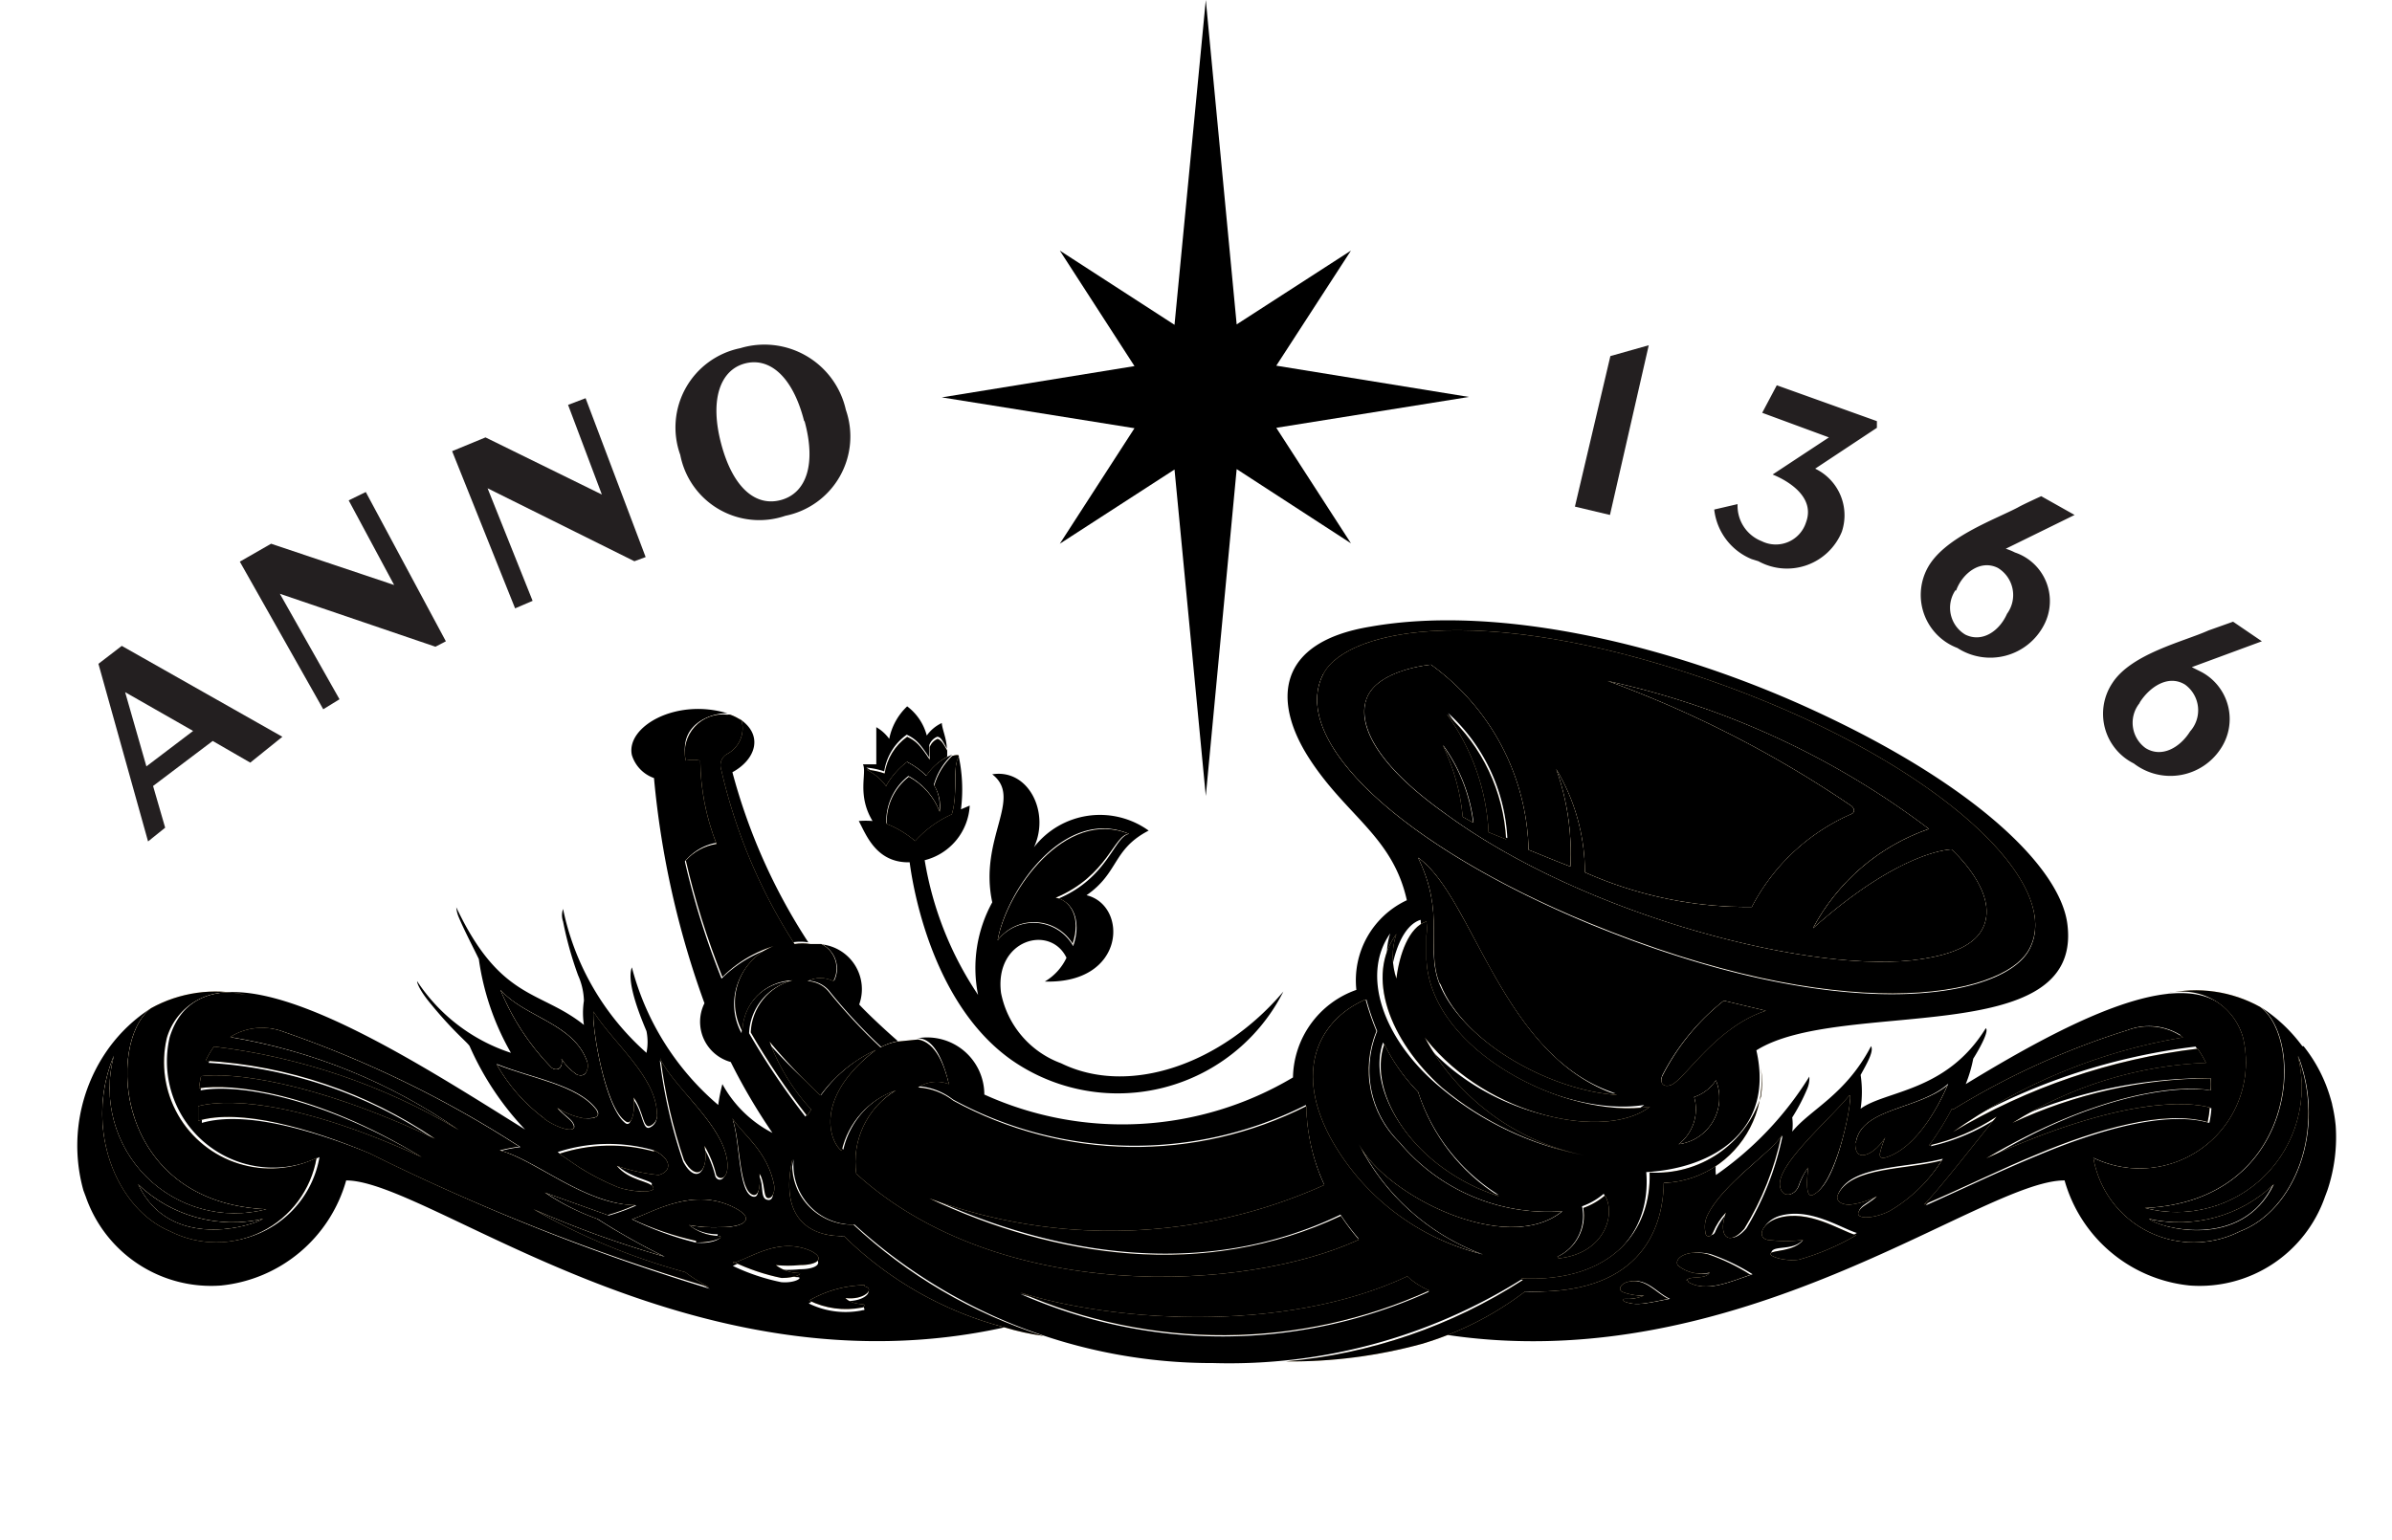 <svg xmlns="http://www.w3.org/2000/svg" viewBox="0 0 57.35 36.93" fill="currentColor"><defs><clipPath id="clip-path"><path d="M40.25 27.44a1.12 1.12 0 00.89-1.53 1 1 0 01-.52.4 1.06 1.06 0 01-.37 1.13zM24.47 31a12 12 0 009.8-.05 1.85 1.85 0 01-.53-.34c-2.96 1.39-7.1 1.08-9.27.39zm-6.89-.74a5 5 0 001.16.39c.34 0 .54-.12.39-.12a.94.94 0 01-.53-.19 2.89 2.89 0 00.58 0c.42 0 .62-.16.26-.34-.76-.34-1.44.17-1.86.29zm3.15.56a2.75 2.75 0 00-1.33.37 2 2 0 001.26.17c.05 0 .07-.05.06-.07s-.3 0-.45-.16c.43.06.73-.22.46-.28zM41.33 24a5.44 5.44 0 00-1.48 1.82c-.06.19.06.26.22.2.34-.15 1.07-1.39 2.27-1.78zm-24.64 5.8c.46 0 .72-.15.52-.16a1.17 1.17 0 01-.69-.26 3.35 3.35 0 00.76.05c.56 0 .84-.19.36-.45-1-.54-2 .1-2.48.26a7.43 7.43 0 001.53.52zm-1-2.18a3.93 3.93 0 00-2.28.05l.47.32a5.9 5.9 0 00.93.48c.36.13.93.15.85 0s-.58-.15-.87-.51a4.48 4.48 0 001 .22c.32-.08.33-.39-.13-.6zm20.82 3.08a12.48 12.48 0 01-5.68 1.95 11.89 11.89 0 003.26-.42 7.72 7.72 0 002.48-1.26c2.67.11 3.3-1.4 3.32-2.6a2.4 2.4 0 001.33-.46 2.48 2.48 0 001-2.29 2.21 2.21 0 010 .68 2.64 2.64 0 01-2.67 1.82c.05 1.39-.91 2.64-3.07 2.54zm.86-.52c1.1-.12 1.38-1.05 1.11-1.51a1.63 1.63 0 01-.52.3 1.08 1.08 0 01-.62 1.17zm-2.83-6.57c.57 1.44 2.69 2.55 4.23 2.65-2.77-.92-3.44-4.75-4.77-5.69.66 1.35.18 2.14.51 3zm-.35 1.31c1.5 1.88 4.32 2.44 5.37 1.62-2 .32-5.27-1.34-5.36-3.53v-.57a1.51 1.51 0 000-.34c-.42.13-.65.79-.72 1.37a1.67 1.67 0 010-1.07c-.74 1-.18 2.54 1.09 3.68A7.6 7.6 0 0038 27.71a5.59 5.59 0 01-3.84-2.83zm-1 .12c-.42 1.19.73 3 2.75 3.65a4.6 4.6 0 01-1.94-2.5 4.49 4.49 0 01-.83-1.19zM19 27.8c-.45 2 1.23 1.84 1.23 1.84a8.59 8.59 0 003.84 2.19 6.19 6.19 0 00.95.21 12 12 0 01-4.56-2.67A1.43 1.43 0 0119 27.8zM2.73 25.32A3 3 0 006.39 29c-3.65-.16-3.84-4-2.77-4.82a3.19 3.19 0 012.26-.32A1.52 1.52 0 004 24.89a2.55 2.55 0 003.59 2.88 2.44 2.44 0 01-3.51 1.76C2.8 29 2 27.08 2.73 25.32zm.58 3.08c.76 1.62 2.75 1 3 .83a3.28 3.28 0 01-3-.83zm19.09-9.56a.94.94 0 01.13.63 1.62 1.62 0 00-.74-.84 1.37 1.37 0 00-.53 1.13 2.35 2.35 0 01.68.41 2.63 2.63 0 01.88-.64c.16-.52 0-1.08.17-1.4 0 0 0-.05-.16 0a1.6 1.6 0 00-.43.71zm-9.34 8c.37.26.86.37.65.07-.06-.08-.25-.21-.35-.34a1.8 1.8 0 00.63.25c.21 0 .44 0 .3-.21-.45-.59-1.54-.74-2.38-1.08a4.16 4.16 0 001.15 1.3zm8.19-8a1.87 1.87 0 01.5-.57 1.88 1.88 0 01.46.33 1.41 1.41 0 01.5-.45V18c-.09-.16-.14-.25-.23-.28a.34.34 0 00-.19.2 2.53 2.53 0 010 .3c-.23-.35-.33-.45-.54-.55a1.32 1.32 0 00-.54.88 1.71 1.71 0 00-.43-.09 1.33 1.33 0 01.47.4zm-4.81 1.78a18.9 18.9 0 00.88 2.81 3 3 0 011.6-.83 1.45 1.45 0 00-1.12 2.14 1.24 1.24 0 011.2-1.23 1.35 1.35 0 00-1 1.25 17.33 17.33 0 001.35 2l.1-.15a4.88 4.88 0 01-1-1.63 13.9 13.9 0 001.22 1.29A3.41 3.41 0 0121 25.18c-1.51 1.15-1.1 2.22-.82 2.42a2 2 0 011.3-1.45 2 2 0 00-.95 2c3.43 3.12 9.32 2.84 12.05 1.58a5.3 5.3 0 01-.43-.57c-3.28 1.55-6.86 1-9.87-.42a12.5 12.5 0 009.47-.32 4.73 4.73 0 01-.43-1.89 9.11 9.11 0 01-8.46-.13 1.52 1.52 0 00-.85-.32.81.81 0 01.74-.08c-.1-.43-.31-1-.74-1.07l-.5.05a1.36 1.36 0 00-.4.14 13 13 0 01-1.26-1.36.7.7 0 00-.49-.23.69.69 0 01.62 0 .65.65 0 00-.29-.89h-.26a1.17 1.17 0 00-.38 0 13.1 13.1 0 01-1.76-4.19.31.31 0 01.13-.36.7.7 0 00.36-.81 1.16 1.16 0 00-.27-.14.15.15 0 00-.07 0 .91.91 0 00-1 1.1.94.94 0 01.35 0 5.6 5.6 0 00.39 2 1.26 1.26 0 00-.74.4zM11 27.1a14.93 14.93 0 00-5.87-2 2.33 2.33 0 00-.2.34 10.87 10.87 0 015.5 1.87c-3-1.42-4.93-1.59-5.61-1.5a2.93 2.93 0 00-.05.29c.78-.12 2.75.07 5.34 1.65-3.27-1.49-4.85-1.36-5.36-1.22v.35c1-.3 2.66.17 4.11.78A50.92 50.92 0 0017 30.87a3.87 3.87 0 01-.57-.36A15.54 15.54 0 0112.79 29a24.33 24.33 0 003.12 1.13 16.2 16.2 0 01-1.6-.9 5.64 5.64 0 01-1.25-.63l1.51.54a5.06 5.06 0 00.66-.24c-1.21 0-2.4-1.09-3.25-1.31a3.47 3.47 0 01.47-.09 26.13 26.13 0 00-5.64-2.75 1.43 1.43 0 00-1.29.12A13.42 13.42 0 0111 27.1zm11.8-9zm12.52 1.63a4 4 0 00-.73-1.86 5 5 0 01.48 1.72zm.79.4a4.37 4.37 0 00-1.42-3 5.24 5.24 0 011 2.83zm10.69 6.46a6.78 6.78 0 01-.55.88 4.89 4.89 0 001.62-.69c-.36.43-1.36 1.73-1.74 2.11 1-.43 1.86-.86 2.69-1.2 1.45-.61 3.07-1.08 4.11-.78a2.27 2.27 0 00.05-.35c-.51-.14-2.09-.27-5.36 1.22 2.63-1.56 4.61-1.78 5.38-1.63a1.47 1.47 0 000-.29 11.39 11.39 0 00-4.75 1.07 9.45 9.45 0 014.64-1.44 2.33 2.33 0 00-.2-.34 14.93 14.93 0 00-5.87 2 13.42 13.42 0 015.52-2.27 1.43 1.43 0 00-1.34-.17 18.54 18.54 0 00-4.16 1.89zM31.73 16.16c.57-1.1 4-1.78 9.72.32 5.09 1.88 8.08 4.74 7.19 6.3-.66 1.16-4.51 1.84-10.55-.65-4.45-1.83-7.2-4.36-6.36-5.97zm2.87 3.32C38 22 43.61 23.4 46.08 23c.73-.11 1.28-.34 1.47-.76.39-.85-.76-1.87-.76-1.87s-1.2 0-3.32 1.89a5 5 0 012.78-2.38 19.72 19.72 0 00-7.71-3.55 26.56 26.56 0 015.85 3c.09.08.07.16 0 .19A4.9 4.9 0 0042 21.75a9.58 9.58 0 01-4-.83 4.81 4.81 0 00-.69-2.48 6.06 6.06 0 01.34 2.34c-.32-.12-.63-.25-1-.4a5.63 5.63 0 00-2.34-4.44s-1.27.11-1.54.8c-.17.41-.12 1.34 1.83 2.74zm-11.86-1.33h.09zm29.2 5.68a3.17 3.17 0 012.25.32c1.08.8.88 4.66-2.77 4.82a3 3 0 003.67-3.65c.68 1.76-.07 3.71-1.39 4.21a2.44 2.44 0 01-3.51-1.76 2.55 2.55 0 003.59-2.88 1.51 1.51 0 00-1.84-1.06zm-.42 5.4c.23.21 2.22.79 3-.83a3.28 3.28 0 01-3 .83zM22.71 18.17zm3 4.48c.23-.66-.07-1.07-.4-1.12C26.57 21 26.71 20 27.07 20c-1.53-.62-2.93 1.36-3.15 2.55a1.09 1.09 0 011.81.1zm9.82 7.43a5.43 5.43 0 01-2.95-2.64c.64 1.23 3.54 2.69 4.87 1.61a4.64 4.64 0 01-3.9-1.65 2.43 2.43 0 01-.55-2.67 6.27 6.27 0 01-.26-.76c-1 .43-1.77 1.57-.85 3.3a5.7 5.7 0 003.66 2.81zm6.42.48a4.82 4.82 0 00-1-.48c-.52-.13-.83.11-.72.27a.87.87 0 00.76.17c-.09.16-.4.09-.51.15s0 0 0 .08c.43.25 1-.01 1.52-.19zm2.54-.94c-.39-.12-1.13-.62-1.85-.41-.4.12-.54.48-.24.53a3.81 3.81 0 00.83 0c-.21.28-.74.24-.78.32s.38.2.68.15a5.88 5.88 0 001.38-.59zM40 31.15c-.32-.15-.56-.53-1-.4-.14.05-.21.17-.11.23a1.26 1.26 0 00.53.09 1 1 0 01-.46.08c-.06 0-.05.05 0 .07.26.1.5.04 1.04-.07zm4.34-4.88c-.5.61-1.78 1.69-1.66 2.2.06.26.32.22.43 0a1.74 1.74 0 01.24-.47c0 .08-.1.75.11.66.54-.23.93-2.09.9-2.39zm-1.65 1c-.28.41-1.37 1.12-1.74 1.85a.65.65 0 00-.06.44c0 .11.13.13.18 0a1.59 1.59 0 01.31-.48c-.2.56.06.83.44.39a7 7 0 00.89-2.24zm1.79.15c0 .07 0 .35.26.27s.46-.41.46-.41a2.15 2.15 0 00-.13.39c0 .06 0 .12.14.09.79-.24 1.33-1.37 1.48-1.73-.69.58-2.04.54-2.19 1.35zm2.08.41c-.87.23-2.13.15-2.48.79-.1.17.06.28.28.27a1.87 1.87 0 00.64-.2c-.11.12-.32.22-.39.3-.24.27.3.26.7.05a3.64 3.64 0 001.27-1.25zm-32.33-3.57c-.05.28.26 2.31.78 2.64.2.12.21-.49.18-.58.25.33.22.79.42.67a.27.27 0 00.14-.29c-.02-.88-1.06-1.7-1.52-2.44zM12 23.74a5.8 5.8 0 001.22 1.86c.14.11.29 0 .24-.21a1.34 1.34 0 00.37.38c.21.09.3-.14.25-.3-.32-.93-1.51-1.07-2.08-1.73zm3.84 1.65a12 12 0 00.56 2.43c.29.54.61.28.49-.34a2.5 2.5 0 01.28.69c.05.13.3.15.27-.28-.07-.89-1.28-1.8-1.61-2.5zm2.24 3.27c.09 0 .16-.14.13-.51.13.19.09.55.19.58s.19-.12.16-.31c-.16-.82-.75-1.21-1-1.6.2.56.15 1.77.51 1.84z" class="cls-1"/></clipPath><style>.cls-1{fill:#e9cc9a}.cls-5,.cls-6{fill:#231f20}.cls-5{fill-rule:evenodd}</style></defs><g style="isolation:isolate"><g id="Layer_2" data-name="Layer 2"><g id="Layer_1-2" data-name="Layer 1"><g id="Beer_Stella" data-name="Beer Stella" style="mix-blend-mode:multiply"><path d="M27.2 10.27l-1.79 2.77 2.75-1.78.75 7.83.74-7.84 2.74 1.78-1.79-2.77 4.62-.74-4.62-.75 1.79-2.76-2.74 1.77L28.91 0l-.75 7.79-2.75-1.78 1.79 2.77-4.62.75 4.62.74z"/><path d="M46.08 23c.73-.11 1.28-.34 1.47-.76.39-.85-.76-1.87-.76-1.87s-1.2 0-3.32 1.89a5 5 0 012.78-2.38 19.72 19.72 0 00-7.71-3.55 26.56 26.56 0 015.85 3c.09.08.07.16 0 .19A4.9 4.9 0 0042 21.75a9.58 9.58 0 01-4-.83 4.81 4.81 0 00-.69-2.48 6.06 6.06 0 01.34 2.34c-.32-.12-.63-.25-1-.4a5.63 5.63 0 00-2.34-4.44s-1.27.11-1.54.8c-.16.41-.11 1.34 1.84 2.74C38 22 43.61 23.4 46.08 23zm-11-3.41a5 5 0 00-.48-1.72 4 4 0 01.73 1.86zm.64.34a5.24 5.24 0 00-1-2.83 4.37 4.37 0 011.42 3zM21.81 20.68c.11.85.63 3.46 2.44 4.74a4.45 4.45 0 006.52-1.64c-1.47 1.74-3.7 2.52-5.33 1.72A2.26 2.26 0 0124 23.81c-.16-1.28 1.18-1.65 1.57-.84a1.31 1.31 0 01-.52.57c1.95.06 2-1.83 1-2.07.78-.54.62-1.1 1.49-1.55a2 2 0 00-2.75.4c.39-.83-.13-1.89-1-1.75.75.58-.33 1.53 0 3.07a3.27 3.27 0 00-.34 2.22 8.16 8.16 0 01-1.28-3.23 1.43 1.43 0 001.08-1.31l-.21.09a3.82 3.82 0 00-.06-1.3c-.15.32 0 .88-.17 1.4a2.63 2.63 0 00-.88.64 2.35 2.35 0 00-.68-.41 1.37 1.37 0 01.53-1.13 1.62 1.62 0 01.74.84.94.94 0 00-.13-.63 1.55 1.55 0 01.44-.72 1.3 1.3 0 00-.63.5 1.88 1.88 0 00-.46-.33 1.87 1.87 0 00-.5.57 1.33 1.33 0 00-.47-.43 1.71 1.71 0 01.43.09 1.32 1.32 0 01.54-.88c.21.1.31.2.54.55a2.53 2.53 0 000-.3.34.34 0 01.19-.2c.09 0 .14.12.23.28 0-.22-.11-.46-.12-.61a.92.92 0 00-.36.3 1.28 1.28 0 00-.47-.7 1.46 1.46 0 00-.43.78 1 1 0 00-.31-.28v.89h-.32c.1.21-.15.73.23 1.36a2 2 0 00-.33 0c.17.31.41 1.01 1.22.99zm5.26-.68c-.36.06-.5 1.07-1.74 1.57.33 0 .63.46.4 1.12a1.09 1.09 0 00-1.81-.14c.22-1.23 1.62-3.21 3.15-2.55zM20 23.52a.69.69 0 00-.62 0 .7.7 0 01.49.23 13 13 0 001.26 1.36 1.36 1.36 0 01.4-.14c-.29-.25-.76-.69-.93-.88a1.08 1.08 0 00-.89-1.44.65.65 0 01.29.87zM17.4 18.05a.31.31 0 00-.13.36A13.1 13.1 0 0019 22.6a1.17 1.17 0 01.38 0 14.08 14.08 0 01-1.82-4.08c.57-.31.75-.9.17-1.28a.7.7 0 01-.33.81zM54.5 28.4a3.28 3.28 0 01-3 .83c.25.21 2.24.77 3-.83zM3.31 28.4c.76 1.62 2.75 1 3 .83a3.28 3.28 0 01-3-.83z"/><path d="M2 28.55l.06.16a3.18 3.18 0 003.24 2.12 3.48 3.48 0 003-2.52c2 0 8.23 5.2 15.8 3.52a8.59 8.59 0 01-3.84-2.19s-1.68.15-1.23-1.84a1.43 1.43 0 001.46 1.57 12.73 12.73 0 008.6 3.32 13.2 13.2 0 007.38-2c2.16.1 3.12-1.15 3-2.58 1.61-.09 3.08-1 2.64-2.92 2-1.26 7.81 0 7.46-3-.15-1.37-2.21-3.37-6.1-5.16-3.27-1.51-7.46-2.56-10.62-2-2.24.37-2.35 1.78-1.46 3.16s2 1.87 2.34 3.4a2.12 2.12 0 00-1.21 2.15 2.27 2.27 0 00-1.52 2.1 8 8 0 01-7.4.41A1.37 1.37 0 0022 24.9c.43 0 .64.64.74 1.07a.81.81 0 00-.74.08 1.52 1.52 0 01.85.32 9.11 9.11 0 008.46.13 4.73 4.73 0 00.43 1.89 12.5 12.5 0 01-9.47.32c3 1.39 6.59 2 9.87.42a5.3 5.3 0 00.43.57c-2.73 1.26-8.62 1.54-12-1.58a2 2 0 01.95-2 2 2 0 00-1.3 1.45c-.28-.2-.69-1.27.82-2.42a3.41 3.41 0 00-1.35 1.11A13.9 13.9 0 0118.41 25a4.88 4.88 0 001 1.63l-.1.15a17.33 17.33 0 01-1.35-2 1.35 1.35 0 011-1.25 1.24 1.24 0 00-1.18 1.25 1.45 1.45 0 011.12-2.14 3 3 0 00-1.6.83 18.9 18.9 0 01-.88-2.81 1.26 1.26 0 01.77-.45 5.6 5.6 0 01-.39-2 .94.94 0 00-.35 0c-.21-.92.74-1.13 1-1.1-1.24-.38-2.45.32-2.3 1a.85.85 0 00.53.55 21.48 21.48 0 001.21 5.4 1 1 0 00.63 1.41 14.28 14.28 0 001 1.7 2.85 2.85 0 01-1.2-1.17 4 4 0 00-.1.5 6.48 6.48 0 01-2.07-3.3c-.15.37.26 1.31.35 1.53a1.31 1.31 0 010 .52 6.32 6.32 0 01-2-3.45.45.45 0 000 .3 8.58 8.58 0 00.36 1.29A1.6 1.6 0 0114 24a1.88 1.88 0 000 .58c-1.05-.84-2-.58-3.06-2.82A.75.75 0 0011 22c.13.31.35.73.48 1a6.25 6.25 0 00.77 2.25A4.28 4.28 0 0110 23.53c0 .08.12.3.34.56.54.66.87.91.92 1a7 7 0 001.33 2c-3.2-2-7.68-4.89-8.52-2.22a2.55 2.55 0 003.59 2.88 2.44 2.44 0 01-3.51 1.76C2.8 29 2 27.08 2.73 25.32A3 3 0 006.39 29c-3.65-.16-3.84-4-2.77-4.82a3.79 3.79 0 00-1 .94A4 4 0 002 28.55zm53.2-3.46a3.79 3.79 0 00-1-.94c1.08.8.88 4.66-2.77 4.82a3 3 0 003.67-3.65c.68 1.76-.07 3.71-1.39 4.21a2.44 2.44 0 01-3.51-1.76 2.55 2.55 0 003.59-2.88c-.69-2.18-3.79-.64-6.66 1.11a3.31 3.31 0 00.18-.61c.14-.22.39-.67.3-.73-.94 1.53-2.4 1.49-3 1.93a2.75 2.75 0 000-.81c.16-.29.32-.57.25-.69-.61 1.17-1.45 1.51-1.89 2.05a1.3 1.3 0 000-.34 4.55 4.55 0 00.36-.69.63.63 0 00.05-.29 8 8 0 01-2.24 2.36 1.3 1.3 0 010-.27 2.4 2.4 0 01-1.33.46c0 1.2-.65 2.71-3.32 2.6A7.16 7.16 0 0134.6 32c7.09 1.11 12.91-3.7 14.9-3.69a3.48 3.48 0 003 2.52 3.18 3.18 0 003.24-2.12l.06-.16A4 4 0 0056 27a3.6 3.6 0 00-.77-1.91zm-10.7 2.29c.15-.81 1.53-.77 2.21-1.39-.15.36-.69 1.49-1.48 1.73-.09 0-.15 0-.14-.09a2.15 2.15 0 01.13-.39s-.31.37-.46.41-.27-.2-.26-.27zm-.14-1.11c0 .3-.33 2.16-.88 2.36-.21.09-.14-.58-.11-.66a1.74 1.74 0 00-.24.47c-.11.25-.37.29-.43 0-.12-.44 1.16-1.56 1.66-2.17zM41 29.08c.37-.73 1.46-1.44 1.74-1.85a7 7 0 01-.87 2.23c-.38.44-.64.17-.44-.39a1.59 1.59 0 00-.31.48c-.05.1-.15.08-.18 0a.65.65 0 01.06-.47zm-2 2.14c-.05 0-.06-.07 0-.07a1 1 0 00.46-.08 1.26 1.26 0 01-.53-.09c-.1-.06 0-.18.11-.23.43-.13.67.25 1 .4-.58.11-.82.17-1.04.07zm1.55-.47c-.07 0-.07-.06 0-.08s.42 0 .51-.15a.87.87 0 01-.76-.17c-.11-.16.2-.4.72-.27a4.82 4.82 0 011 .48c-.54.18-1.11.44-1.48.19zm2.61-.59c-.3.05-.77 0-.68-.15s.57 0 .78-.32a3.81 3.81 0 01-.83 0c-.3 0-.16-.41.24-.53.72-.21 1.46.29 1.85.41a5.88 5.88 0 01-1.37.59zM45.33 29c-.4.21-.94.22-.7-.05.07-.08.28-.18.39-.3a1.87 1.87 0 01-.64.2c-.22 0-.38-.1-.28-.27.35-.64 1.61-.56 2.48-.79A3.64 3.64 0 0145.33 29zm3.53-1.29c-.83.34-1.73.77-2.69 1.2.38-.38 1.38-1.68 1.74-2.11a4.89 4.89 0 01-1.62.69 6.78 6.78 0 00.55-.88 18.54 18.54 0 014.16-1.9 1.43 1.43 0 011.29.12 13.42 13.42 0 00-5.52 2.27 14.93 14.93 0 015.87-2 2.33 2.33 0 01.2.34 9.45 9.45 0 00-4.64 1.44 11.39 11.39 0 014.8-1.02 1.47 1.47 0 010 .29c-.77-.12-2.75.07-5.34 1.65 3.27-1.49 4.85-1.36 5.36-1.22a2.27 2.27 0 01-.05.35c-1.04-.3-2.66.17-4.11.78zm7.09.06A3.19 3.19 0 0056 27m-.08-.5a3.69 3.69 0 00-.19-.56m-18.39 4.2a1.08 1.08 0 00.59-1.21 1.63 1.63 0 00.52-.3c.27.46-.01 1.37-1.11 1.51zm2.91-2.7a1.06 1.06 0 00.37-1.13 1 1 0 00.52-.4 1.12 1.12 0 01-.89 1.53zM40.07 26c-.16.06-.28 0-.22-.2a5.44 5.44 0 011.48-1.8l1 .24c-1.19.35-1.92 1.59-2.26 1.76zm-8.34-9.82c.57-1.1 4-1.78 9.72.32 5.09 1.88 8.08 4.74 7.19 6.3-.66 1.16-4.51 1.84-10.55-.65-4.45-1.85-7.2-4.38-6.36-5.99zM34 20.57c1.32.94 2 4.77 4.73 5.65-1.54-.1-3.66-1.21-4.23-2.65-.32-.86.16-1.65-.5-3zm-.66 1.79a1.67 1.67 0 000 1.07c.07-.58.3-1.24.72-1.37a1.51 1.51 0 010 .34v.57c.09 2.19 3.39 3.85 5.36 3.53-1.05.82-3.87.26-5.37-1.62A5.59 5.59 0 0038 27.71 7.6 7.6 0 0134.44 26c-1.27-1.1-1.83-2.63-1.09-3.64zm2.57 6.29c-2-.65-3.17-2.46-2.75-3.65a4.49 4.49 0 00.84 1.19 4.6 4.6 0 001.92 2.46zm-4-1.38c-.92-1.73-.18-2.87.85-3.3a6.27 6.27 0 00.26.76 2.43 2.43 0 00.54 2.67 4.64 4.64 0 003.9 1.65c-1.33 1.08-4.23-.38-4.87-1.61a5.43 5.43 0 002.95 2.64 5.7 5.7 0 01-3.62-2.81zm1.82 3.37a1.79 1.79 0 00.53.34 12 12 0 01-9.8.05c2.18.66 6.32.97 9.28-.39zm-16.53-1c.2 0-.06.21-.52.16a7.43 7.43 0 01-1.53-.56c.53-.16 1.48-.8 2.48-.26.48.26.2.46-.36.45a3.35 3.35 0 01-.76-.05 1.17 1.17 0 00.7.22zm-1.58-1.21c.08.19-.49.17-.85 0a5.9 5.9 0 01-.93-.48l-.47-.32a3.93 3.93 0 012.28-.05c.46.21.45.52.08.52a4.48 4.48 0 01-1-.22c.32.36.87.42.9.51zm5.1 2.46c.26.06 0 .34-.46.31.15.13.41.08.45.16s0 .05-.06.07a2 2 0 01-1.26-.17 2.75 2.75 0 011.34-.41zm-1.29-.79c.36.18.16.34-.26.34a2.89 2.89 0 01-.58 0 .94.94 0 00.53.19c.15 0-.05.15-.39.12a5 5 0 01-1.16-.39c.43-.19 1.11-.7 1.87-.3zm-.89-1.64c0 .19 0 .36-.16.31s-.06-.39-.19-.58c0 .37 0 .53-.13.51-.36-.07-.31-1.28-.49-1.84.23.35.82.74.98 1.56zm-1.12-.53c0 .43-.22.41-.27.28a2.5 2.5 0 00-.28-.69c.12.62-.2.88-.49.34a12 12 0 01-.56-2.43c.34.66 1.55 1.57 1.61 2.46zm-3.2-3.63c.46.76 1.5 1.56 1.52 2.44a.27.27 0 01-.14.29c-.2.12-.17-.34-.42-.67 0 .09 0 .7-.18.58-.51-.37-.82-2.4-.77-2.68zM12 23.74c.58.66 1.77.8 2.08 1.73 0 .16 0 .39-.25.3a1.34 1.34 0 01-.37-.38c.05.23-.1.32-.24.21A5.8 5.8 0 0112 23.74zm-.08 1.78c.84.34 1.93.49 2.38 1.08.14.19-.09.25-.3.21a1.8 1.8 0 01-.63-.25c.1.13.29.26.35.34.21.3-.28.19-.65-.07a4.16 4.16 0 01-1.16-1.31zm-7.08 1.41v-.35c.51-.14 2.09-.27 5.36 1.22-2.64-1.58-4.61-1.8-5.39-1.65a2.93 2.93 0 01.05-.29c.68-.09 2.59.08 5.61 1.5A10.87 10.87 0 005 25.49a2.33 2.33 0 01.2-.34 14.93 14.93 0 015.87 2 13.42 13.42 0 00-5.52-2.27 1.43 1.43 0 011.29-.12 26.13 26.13 0 015.64 2.75 3.47 3.47 0 00-.47.09c.85.22 2 1.28 3.25 1.31a5.06 5.06 0 01-.66.24l-1.51-.54a5.64 5.64 0 001.25.63 16.2 16.2 0 001.6.9A24.33 24.33 0 0112.79 29a15.54 15.54 0 003.66 1.55 3.87 3.87 0 00.57.36A50.92 50.92 0 019 27.71c-1.5-.61-3.12-1.08-4.16-.78z"/><path d="M37.76 12.15l.85-3.61.92-.26-.93 4.07-.84-.2z" class="cls-5"/><path d="M43.52 11.24a1.24 1.24 0 01.64 1.51 1.42 1.42 0 01-2 .71l-.16-.05a1.46 1.46 0 01-.9-1.19l.56-.13a.91.91 0 00.58.89.76.76 0 001.06-.45c.23-.61-.43-1-.8-1.15l1.35-.89-1.6-.59.35-.66 2.4.86v.16zM48.09 13.16a1.39 1.39 0 01.22.09A1.23 1.23 0 0149 15a1.45 1.45 0 01-2.07.54 1.36 1.36 0 01-.73-1.89c.38-.75 1.61-1.18 2.18-1.48.12-.07.56-.27.56-.27l.8.45zm-1.21 1a.75.75 0 00.24 1.06c.41.2.82-.09 1-.5a.76.76 0 00-.22-1.1c-.42-.21-.85.13-1 .54M52.55 16l.22.11a1.28 1.28 0 01.47 1.85 1.44 1.44 0 01-2.08.35 1.33 1.33 0 01-.52-1.92c.45-.71 1.71-1 2.31-1.27l.59-.21.69.47zm-1.25.86a.75.75 0 00.14 1.08c.38.24.82 0 1.07-.4a.76.76 0 00-.12-1.12c-.4-.25-.85.05-1.09.43M20.28 9.83a1.94 1.94 0 01-1.45 2.54 1.93 1.93 0 01-2.52-1.46 1.94 1.94 0 011.44-2.56 2 2 0 012.53 1.48m-1 .27C19 9 18.43 8.56 17.85 8.72s-.84.86-.56 1.92.83 1.52 1.44 1.35.84-.87.56-1.89" class="cls-6"/><path d="M4.63 17.53L3 16.6l.51 1.78zm2.14.14l-.77.62-.9-.52-1.43 1.08.29 1-.41.33-1.19-4.26.56-.43zM10.69 15.38L8.77 11.8l-.41.2 1.09 2.03-2.95-.99-.75.43 2 3.54.39-.24-1.43-2.53 3.73 1.27.25-.13zM15.48 13.36l-1.44-3.81-.42.16.81 2.15-2.79-1.37-.8.33 1.51 3.77.42-.18-1.08-2.7 3.52 1.75.27-.1z" class="cls-5"/><path d="M40.25 27.44a1.12 1.12 0 00.89-1.53 1 1 0 01-.52.4 1.06 1.06 0 01-.37 1.13zM24.47 31a12 12 0 009.8-.05 1.85 1.85 0 01-.53-.34c-2.96 1.39-7.1 1.08-9.27.39zm-6.89-.74a5 5 0 001.16.39c.34 0 .54-.12.39-.12a.94.94 0 01-.53-.19 2.89 2.89 0 00.58 0c.42 0 .62-.16.26-.34-.76-.34-1.44.17-1.86.29zm3.15.56a2.75 2.75 0 00-1.33.37 2 2 0 001.26.17c.05 0 .07-.05.06-.07s-.3 0-.45-.16c.43.06.73-.22.46-.28zM41.33 24a5.44 5.44 0 00-1.48 1.82c-.06.19.06.26.22.2.34-.15 1.07-1.39 2.27-1.78zm-24.64 5.8c.46 0 .72-.15.52-.16a1.17 1.17 0 01-.69-.26 3.35 3.35 0 00.76.05c.56 0 .84-.19.36-.45-1-.54-2 .1-2.48.26a7.43 7.43 0 001.53.52zm-1-2.18a3.93 3.93 0 00-2.28.05l.47.32a5.9 5.9 0 00.93.48c.36.13.93.15.85 0s-.58-.15-.87-.51a4.48 4.48 0 001 .22c.32-.08.33-.39-.13-.6zm20.82 3.08a12.48 12.48 0 01-5.68 1.95 11.89 11.89 0 003.26-.42 7.72 7.72 0 002.48-1.26c2.67.11 3.3-1.4 3.32-2.6a2.4 2.4 0 001.33-.46 2.48 2.48 0 001-2.29 2.21 2.21 0 010 .68 2.64 2.64 0 01-2.67 1.82c.05 1.39-.91 2.64-3.07 2.54zm.86-.52c1.1-.12 1.38-1.05 1.11-1.51a1.63 1.63 0 01-.52.3 1.08 1.08 0 01-.62 1.17zm-2.83-6.57c.57 1.44 2.69 2.55 4.23 2.65-2.77-.92-3.44-4.75-4.77-5.69.66 1.35.18 2.14.51 3zm-.35 1.31c1.5 1.88 4.32 2.44 5.37 1.62-2 .32-5.27-1.34-5.36-3.53v-.57a1.51 1.51 0 000-.34c-.42.13-.65.79-.72 1.37a1.67 1.67 0 010-1.07c-.74 1-.18 2.54 1.09 3.68A7.6 7.6 0 0038 27.71a5.59 5.59 0 01-3.84-2.83zm-1 .12c-.42 1.19.73 3 2.75 3.65a4.6 4.6 0 01-1.94-2.5 4.49 4.49 0 01-.83-1.19zM19 27.8c-.45 2 1.23 1.84 1.23 1.84a8.59 8.59 0 003.84 2.19 6.19 6.19 0 00.95.21 12 12 0 01-4.56-2.67A1.43 1.43 0 0119 27.8zM2.73 25.32A3 3 0 006.39 29c-3.65-.16-3.84-4-2.77-4.82a3.19 3.19 0 012.26-.32A1.52 1.52 0 004 24.89a2.55 2.55 0 003.59 2.88 2.44 2.44 0 01-3.51 1.76C2.8 29 2 27.08 2.73 25.32zm.58 3.08c.76 1.62 2.75 1 3 .83a3.28 3.28 0 01-3-.83zm19.09-9.56a.94.94 0 01.13.63 1.62 1.62 0 00-.74-.84 1.37 1.37 0 00-.53 1.13 2.35 2.35 0 01.68.41 2.63 2.63 0 01.88-.64c.16-.52 0-1.08.17-1.4 0 0 0-.05-.16 0a1.6 1.6 0 00-.43.71zm-9.34 8c.37.26.86.37.65.07-.06-.08-.25-.21-.35-.34a1.8 1.8 0 00.63.25c.21 0 .44 0 .3-.21-.45-.59-1.54-.74-2.38-1.08a4.16 4.16 0 001.15 1.3zm8.19-8a1.87 1.87 0 01.5-.57 1.88 1.88 0 01.46.33 1.41 1.41 0 01.5-.45V18c-.09-.16-.14-.25-.23-.28a.34.34 0 00-.19.2 2.53 2.53 0 010 .3c-.23-.35-.33-.45-.54-.55a1.32 1.32 0 00-.54.88 1.71 1.71 0 00-.43-.09 1.33 1.33 0 01.47.4zm-4.81 1.78a18.9 18.9 0 00.88 2.81 3 3 0 011.6-.83 1.45 1.45 0 00-1.12 2.14 1.24 1.24 0 011.2-1.23 1.35 1.35 0 00-1 1.25 17.33 17.33 0 001.35 2l.1-.15a4.88 4.88 0 01-1-1.63 13.9 13.9 0 001.22 1.29A3.41 3.41 0 0121 25.18c-1.51 1.15-1.1 2.22-.82 2.42a2 2 0 011.3-1.45 2 2 0 00-.95 2c3.43 3.12 9.32 2.84 12.05 1.58a5.3 5.3 0 01-.43-.57c-3.28 1.55-6.86 1-9.87-.42a12.5 12.5 0 009.47-.32 4.73 4.73 0 01-.43-1.89 9.11 9.11 0 01-8.46-.13 1.52 1.52 0 00-.85-.32.81.81 0 01.74-.08c-.1-.43-.31-1-.74-1.07l-.5.05a1.36 1.36 0 00-.4.14 13 13 0 01-1.26-1.36.7.7 0 00-.49-.23.69.69 0 01.62 0 .65.65 0 00-.29-.89h-.26a1.17 1.17 0 00-.38 0 13.1 13.1 0 01-1.76-4.19.31.31 0 01.13-.36.7.7 0 00.36-.81 1.16 1.16 0 00-.27-.14.15.15 0 00-.07 0 .91.91 0 00-1 1.1.94.94 0 01.35 0 5.6 5.6 0 00.39 2 1.26 1.26 0 00-.74.4zM11 27.1a14.93 14.93 0 00-5.87-2 2.33 2.33 0 00-.2.34 10.87 10.87 0 015.5 1.87c-3-1.42-4.93-1.59-5.61-1.5a2.93 2.93 0 00-.05.29c.78-.12 2.75.07 5.34 1.65-3.27-1.49-4.85-1.36-5.36-1.22v.35c1-.3 2.66.17 4.11.78A50.92 50.92 0 0017 30.87a3.87 3.87 0 01-.57-.36A15.54 15.54 0 0112.79 29a24.33 24.33 0 003.12 1.13 16.2 16.2 0 01-1.6-.9 5.64 5.64 0 01-1.25-.63l1.51.54a5.06 5.06 0 00.66-.24c-1.21 0-2.4-1.09-3.25-1.31a3.47 3.47 0 01.47-.09 26.13 26.13 0 00-5.64-2.75 1.43 1.43 0 00-1.29.12A13.42 13.42 0 0111 27.1zm11.8-9zm12.52 1.63a4 4 0 00-.73-1.86 5 5 0 01.48 1.72zm.79.4a4.37 4.37 0 00-1.42-3 5.24 5.24 0 011 2.83zm10.69 6.46a6.78 6.78 0 01-.55.88 4.89 4.89 0 001.62-.69c-.36.43-1.36 1.73-1.74 2.11 1-.43 1.86-.86 2.69-1.2 1.45-.61 3.07-1.08 4.11-.78a2.27 2.27 0 00.05-.35c-.51-.14-2.09-.27-5.36 1.22 2.63-1.56 4.61-1.78 5.38-1.63a1.47 1.47 0 000-.29 11.39 11.39 0 00-4.75 1.07 9.45 9.45 0 014.64-1.44 2.33 2.33 0 00-.2-.34 14.93 14.93 0 00-5.87 2 13.42 13.42 0 015.52-2.27 1.43 1.43 0 00-1.34-.17 18.54 18.54 0 00-4.16 1.89zM31.73 16.16c.57-1.1 4-1.78 9.72.32 5.09 1.88 8.08 4.74 7.19 6.3-.66 1.16-4.51 1.84-10.55-.65-4.45-1.83-7.2-4.36-6.36-5.97zm2.87 3.32C38 22 43.61 23.4 46.08 23c.73-.11 1.28-.34 1.47-.76.39-.85-.76-1.87-.76-1.87s-1.2 0-3.32 1.89a5 5 0 012.78-2.38 19.72 19.72 0 00-7.71-3.55 26.56 26.56 0 015.85 3c.09.08.07.16 0 .19A4.9 4.9 0 0042 21.75a9.58 9.58 0 01-4-.83 4.81 4.81 0 00-.69-2.48 6.06 6.06 0 01.34 2.34c-.32-.12-.63-.25-1-.4a5.63 5.63 0 00-2.34-4.44s-1.27.11-1.54.8c-.17.41-.12 1.34 1.83 2.74zm-11.86-1.33h.09zm29.2 5.68a3.17 3.17 0 012.25.32c1.08.8.88 4.66-2.77 4.82a3 3 0 003.67-3.65c.68 1.76-.07 3.71-1.39 4.21a2.44 2.44 0 01-3.51-1.76 2.55 2.55 0 003.59-2.88 1.51 1.51 0 00-1.84-1.06zm-.42 5.4c.23.21 2.22.79 3-.83a3.28 3.28 0 01-3 .83zM22.71 18.17zm3 4.48c.23-.66-.07-1.07-.4-1.12C26.57 21 26.71 20 27.07 20c-1.53-.62-2.93 1.36-3.15 2.55a1.09 1.09 0 011.81.1zm9.82 7.43a5.43 5.43 0 01-2.95-2.64c.64 1.23 3.54 2.69 4.87 1.61a4.64 4.64 0 01-3.9-1.65 2.43 2.43 0 01-.55-2.67 6.27 6.27 0 01-.26-.76c-1 .43-1.77 1.57-.85 3.3a5.7 5.7 0 003.66 2.81zm6.42.48a4.82 4.82 0 00-1-.48c-.52-.13-.83.11-.72.27a.87.87 0 00.76.17c-.09.16-.4.09-.51.15s0 0 0 .08c.43.25 1-.01 1.52-.19zm2.54-.94c-.39-.12-1.13-.62-1.85-.41-.4.12-.54.48-.24.53a3.81 3.81 0 00.83 0c-.21.28-.74.24-.78.32s.38.2.68.15a5.88 5.88 0 001.38-.59zM40 31.15c-.32-.15-.56-.53-1-.4-.14.05-.21.17-.11.23a1.26 1.26 0 00.53.09 1 1 0 01-.46.08c-.06 0-.05.05 0 .07.26.1.5.04 1.04-.07zm4.34-4.88c-.5.61-1.78 1.69-1.66 2.2.06.26.32.22.43 0a1.74 1.74 0 01.24-.47c0 .08-.1.75.11.66.54-.23.93-2.09.9-2.39zm-1.65 1c-.28.41-1.37 1.12-1.74 1.85a.65.65 0 00-.06.44c0 .11.13.13.18 0a1.59 1.59 0 01.31-.48c-.2.56.06.83.44.39a7 7 0 00.89-2.24zm1.79.15c0 .07 0 .35.26.27s.46-.41.46-.41a2.15 2.15 0 00-.13.39c0 .06 0 .12.14.09.79-.24 1.33-1.37 1.48-1.73-.69.58-2.04.54-2.19 1.35zm2.08.41c-.87.23-2.13.15-2.48.79-.1.17.06.28.28.27a1.87 1.87 0 00.64-.2c-.11.12-.32.22-.39.3-.24.27.3.26.7.05a3.64 3.64 0 001.27-1.25zm-32.33-3.57c-.05.28.26 2.31.78 2.64.2.12.21-.49.18-.58.25.33.22.79.42.67a.27.27 0 00.14-.29c-.02-.88-1.06-1.7-1.52-2.44zM12 23.74a5.8 5.8 0 001.22 1.86c.14.11.29 0 .24-.21a1.34 1.34 0 00.37.38c.21.09.3-.14.25-.3-.32-.93-1.51-1.07-2.08-1.73zm3.84 1.65a12 12 0 00.56 2.43c.29.54.61.28.49-.34a2.5 2.5 0 01.28.69c.05.13.3.15.27-.28-.07-.89-1.28-1.8-1.61-2.5zm2.24 3.27c.09 0 .16-.14.13-.51.13.19.09.55.19.58s.19-.12.16-.31c-.16-.82-.75-1.21-1-1.6.2.56.15 1.77.51 1.84z" class="cls-1"/><g clip-path="url(#clip-path)"><path d="M0 .25h57.35v36.68H0z"/></g></g></g></g></g></svg>
